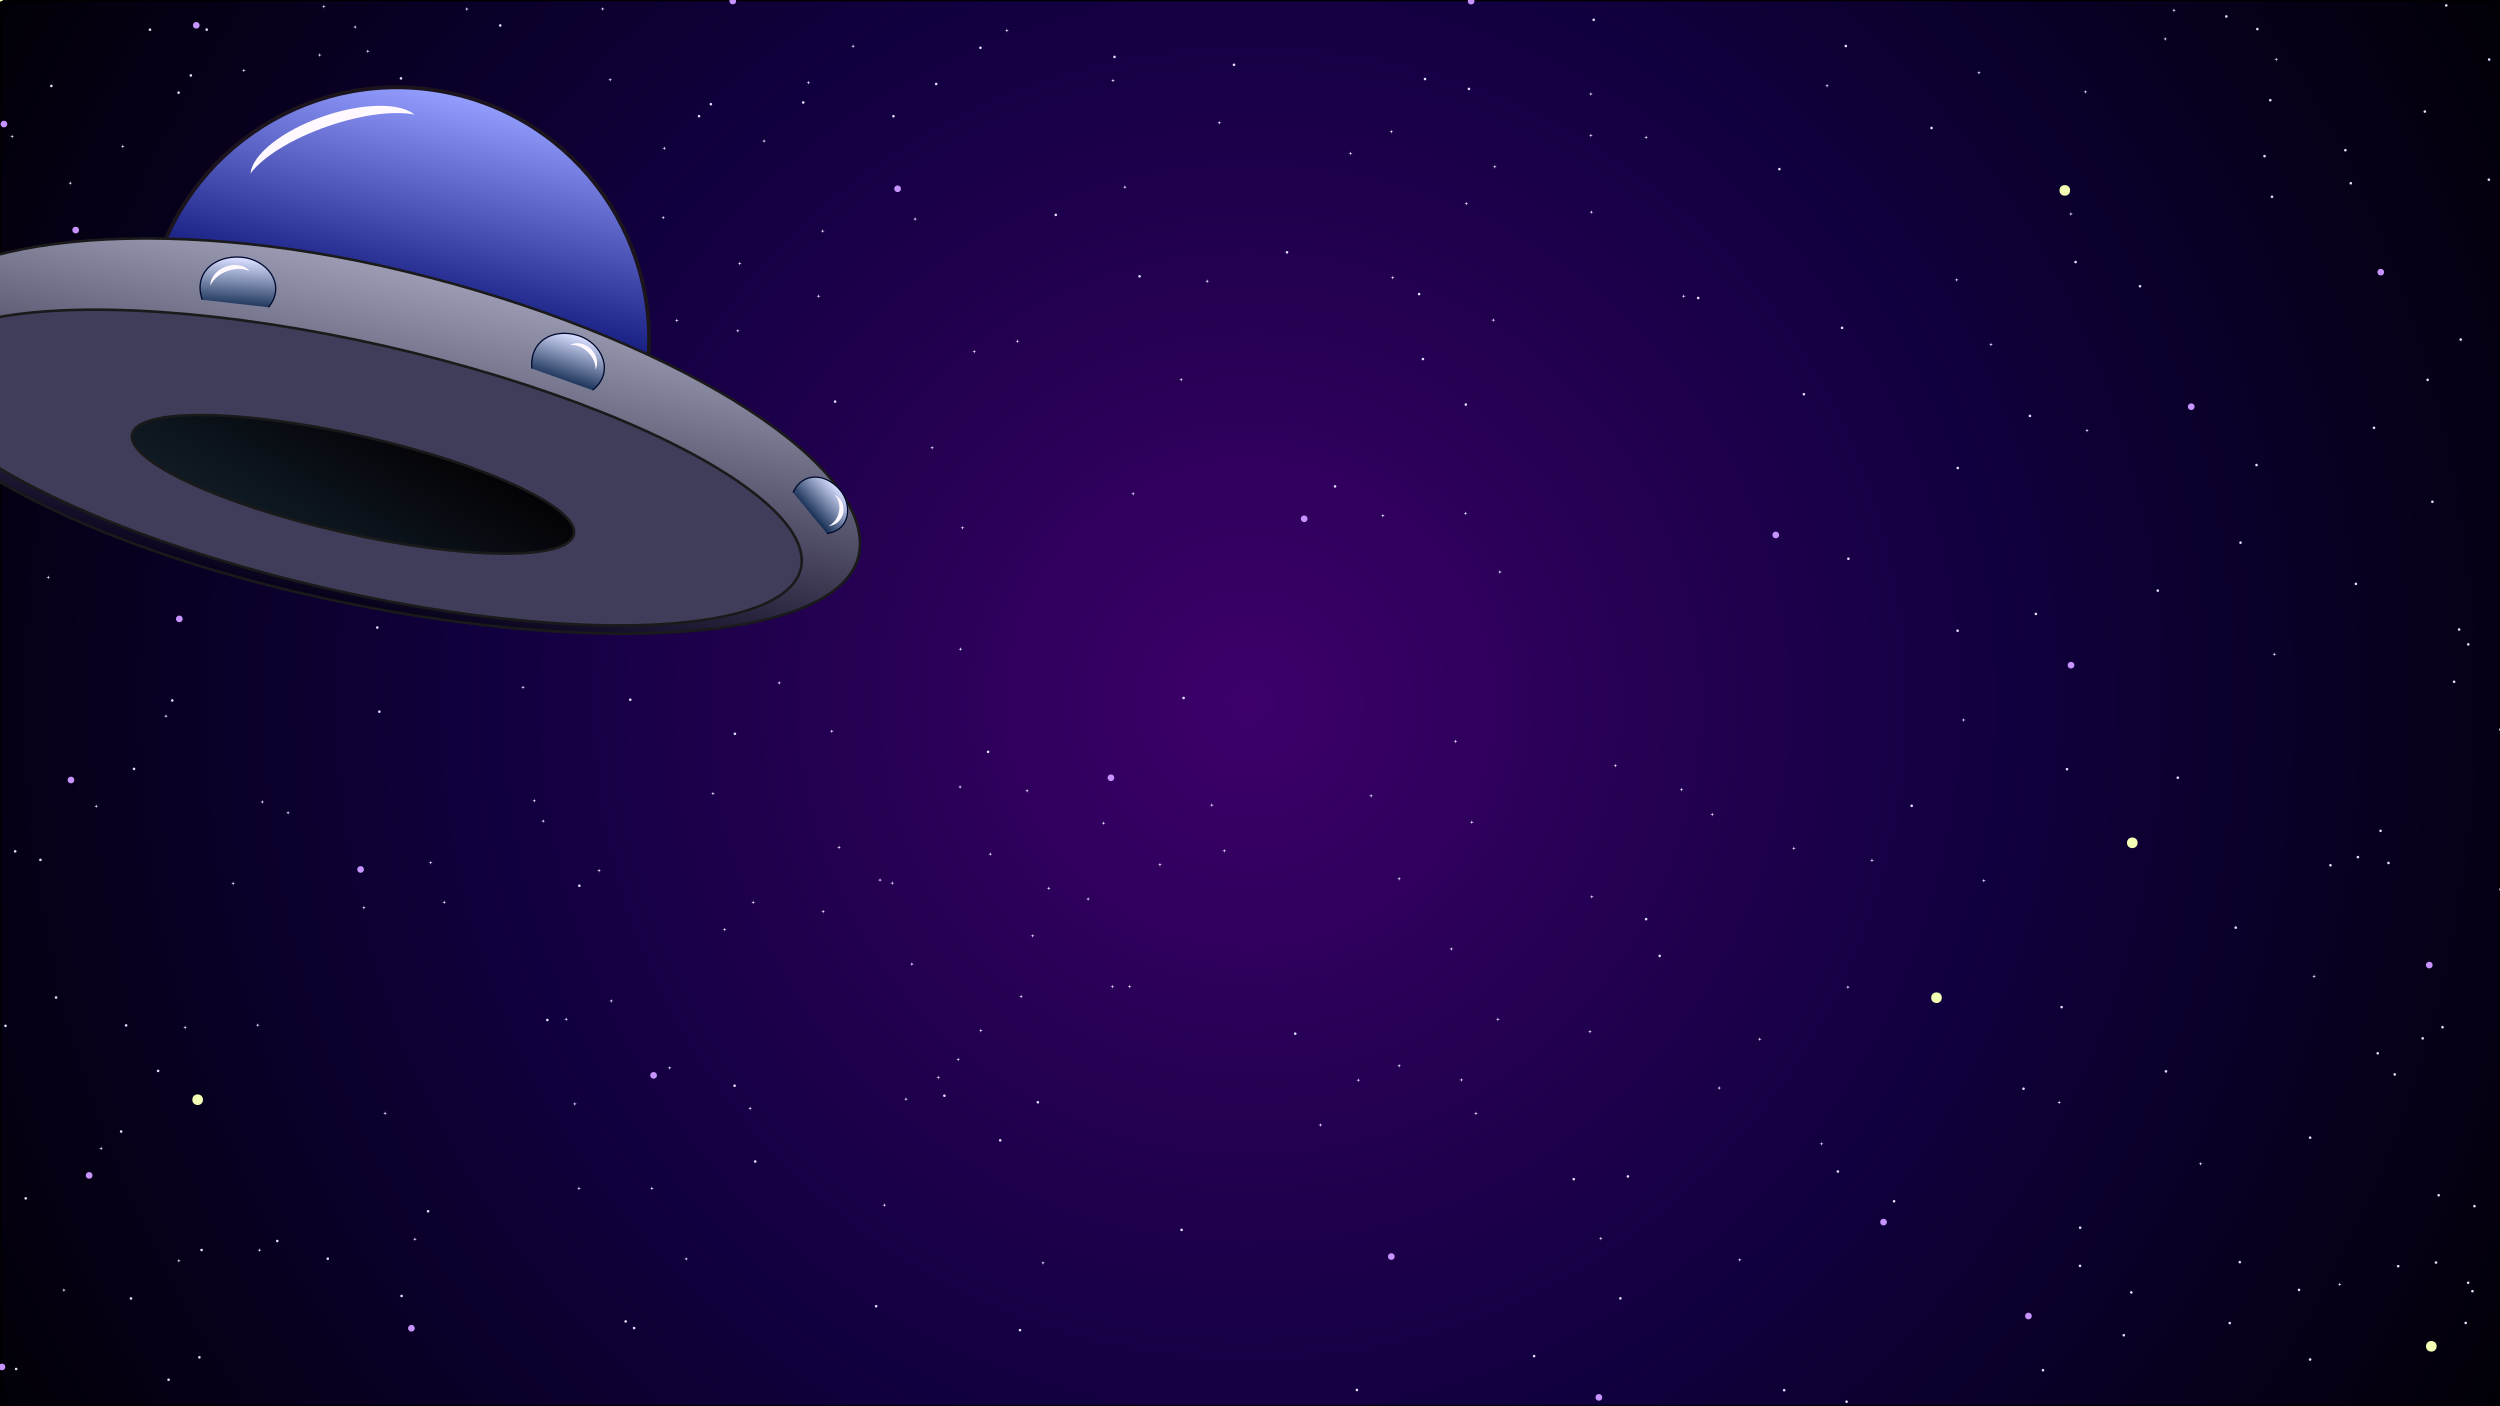 <?xml version="1.0" encoding="UTF-8"?>
<svg id="Layer_2" data-name="Layer 2" xmlns="http://www.w3.org/2000/svg" xmlns:xlink="http://www.w3.org/1999/xlink" viewBox="0 0 1920 1080">
  <rect x="0" y="0" width="1920" height="1080" fill="#808080" stroke="none"/>
  <defs>
    <style>
      .cls-1 {
        fill: url(#linear-gradient-2);
      }

      .cls-2 {
        fill: url(#linear-gradient);
        stroke: #1b141c;
        stroke-width: 3px;
      }

      .cls-2, .cls-3, .cls-4, .cls-5, .cls-6, .cls-7, .cls-8 {
        stroke-miterlimit: 10;
      }

      .cls-9 {
        fill: #c794ff;
      }

      .cls-10 {
        fill: #fff9ff;
      }

      .cls-11, .cls-7 {
        fill: none;
      }

      .cls-12 {
        fill: url(#radial-gradient);
      }

      .cls-3 {
        fill: url(#linear-gradient-4);
      }

      .cls-3, .cls-5, .cls-6 {
        stroke: #00092d;
      }

      .cls-4 {
        fill: url(#linear-gradient-6);
      }

      .cls-4, .cls-7, .cls-8 {
        stroke: #1a1a1a;
        stroke-width: 2px;
      }

      .cls-5 {
        fill: url(#linear-gradient-3);
      }

      .cls-13 {
        fill: #f3ffb4;
      }

      .cls-6 {
        fill: url(#linear-gradient-5);
      }

      .cls-14 {
        fill: #e2e0ff;
      }

      .cls-15 {
        clip-path: url(#clippath);
      }

      .cls-8 {
        fill: #3f3d59;
      }
    </style>
    <symbol id="Circle" viewBox="0 0 2 2">
      <circle class="cls-14" cx="1" cy="1" r="1"/>
    </symbol>
    <symbol id="Circle_3" data-name="Circle 3" viewBox="0 0 5 5">
      <circle class="cls-9" cx="2.5" cy="2.5" r="2.5"/>
    </symbol>
    <symbol id="Circle2" viewBox="0 0 8 8">
      <circle class="cls-13" cx="4" cy="4" r="4"/>
    </symbol>
    <symbol id="Star" viewBox="0 0 3.4 3.4">
      <path class="cls-14" d="M3.4,1.7c-1.4.17-1.53.3-1.7,1.7-.17-1.4-.3-1.53-1.7-1.7,1.4-.17,1.53-.3,1.7-1.7.17,1.4.3,1.53,1.7,1.7Z"/>
    </symbol>
    <clipPath id="clippath">
      <rect class="cls-11" width="1920" height="1080"/>
    </clipPath>
    <radialGradient id="radial-gradient" cx="959" cy="540" fx="959" fy="540" r="1183.31" gradientTransform="translate(1)" gradientUnits="userSpaceOnUse">
      <stop offset="0" stop-color="#3d006a"/>
      <stop offset=".49" stop-color="#11003f"/>
      <stop offset=".98" stop-color="#000"/>
    </radialGradient>
    <linearGradient id="linear-gradient" x1="304.39" y1="262.78" x2="304.39" y2="69.17" gradientTransform="translate(66.31 -63.02) rotate(12.8)" gradientUnits="userSpaceOnUse">
      <stop offset="0" stop-color="#00066a"/>
      <stop offset="1" stop-color="#949eff"/>
    </linearGradient>
    <linearGradient id="linear-gradient-2" x1="303.29" y1="444.92" x2="303.29" y2="223.29" gradientTransform="translate(77.51 -112.27) rotate(12.8) scale(1 1.17)" gradientUnits="userSpaceOnUse">
      <stop offset="0" stop-color="#07001b"/>
      <stop offset="1" stop-color="#9b9cb4"/>
    </linearGradient>
    <linearGradient id="linear-gradient-3" x1="3416.05" y1="60.4" x2="3416.05" y2="-110.19" gradientTransform="translate(284.34 2.69) rotate(48.12) scale(.15 .17)" gradientUnits="userSpaceOnUse">
      <stop offset="0" stop-color="#162e54"/>
      <stop offset="1" stop-color="#d8deff"/>
    </linearGradient>
    <linearGradient id="linear-gradient-4" x1="449.57" y1="524.98" x2="449.57" y2="354.38" gradientTransform="translate(104.95 114.88) rotate(4.19) scale(.19 .22)" xlink:href="#linear-gradient-3"/>
    <linearGradient id="linear-gradient-5" x1="1931.05" y1="328.25" x2="1931.05" y2="157.65" gradientTransform="translate(115.23 119.66) rotate(17.3) scale(.18 .22)" xlink:href="#linear-gradient-3"/>
    <linearGradient id="linear-gradient-6" x1="239.71" y1="426.35" x2="302.47" y2="317.66" gradientTransform="translate(573.76 25.21) rotate(77.2)" gradientUnits="userSpaceOnUse">
      <stop offset=".02" stop-color="#0f1a23"/>
      <stop offset="1" stop-color="#040206"/>
    </linearGradient>
  </defs>
  <g id="Layer_1-2" data-name="Layer 1">
    <g class="cls-15">
      <g>
        <rect class="cls-12" x=".5" y=".5" width="1919" height="1079"/>
        <path d="M1919,1v1078H1V1h1918M1920,0H0v1080h1920V0h0Z"/>
      </g>
      <g>
        <use width="3.4" height="3.4" transform="translate(1435.97 659.1)" xlink:href="#Star"/>
        <use width="3.4" height="3.4" transform="translate(1375.94 649.86)" xlink:href="#Star"/>
        <use width="3.4" height="3.4" transform="translate(1313.31 623.84)" xlink:href="#Star"/>
        <use width="3.4" height="3.4" transform="translate(1289.7 604.7)" xlink:href="#Star"/>
        <use width="3.4" height="3.4" transform="translate(1238.94 586.29)" xlink:href="#Star"/>
        <use width="3.4" height="3.4" transform="translate(1128.63 629.78)" xlink:href="#Star"/>
        <use width="3.4" height="3.4" transform="translate(1051.31 609.49)" xlink:href="#Star"/>
        <use width="3.4" height="3.4" transform="translate(1112.98 727.11)" xlink:href="#Star"/>
        <use width="3.4" height="3.4" transform="translate(1131.8 853.43)" xlink:href="#Star"/>
        <use width="3.4" height="3.4" transform="translate(1220.49 161.27)" xlink:href="#Star"/>
        <use width="3.4" height="3.4" transform="translate(1262.54 103.82)" xlink:href="#Star"/>
        <use width="3.4" height="3.4" transform="translate(1745.05 500.85)" xlink:href="#Star"/>
        <use width="3.4" height="3.4" transform="translate(1775.52 748.18)" xlink:href="#Star"/>
        <use width="3.4" height="3.4" transform="translate(803.74 680.55)" xlink:href="#Star"/>
        <use width="3.4" height="3.4" transform="translate(791.36 716.99)" xlink:href="#Star"/>
        <use width="3.4" height="3.4" transform="translate(758.85 654.28)" xlink:href="#Star"/>
        <use width="3.4" height="3.4" transform="translate(833.96 688.75)" xlink:href="#Star"/>
        <use width="3.4" height="3.4" transform="translate(415.49 628.91)" xlink:href="#Star"/>
        <use width="3.4" height="3.4" transform="translate(400 526.19)" xlink:href="#Star"/>
        <use width="3.4" height="3.4" transform="translate(219.54 622.52)" xlink:href="#Star"/>
        <use width="3.4" height="3.4" transform="translate(294.06 853.33)" xlink:href="#Star"/>
        <use width="3.4" height="3.4" transform="translate(439.74 846.11)" xlink:href="#Star"/>
        <use width="3.4" height="3.4" transform="translate(442.94 911.05)" xlink:href="#Star"/>
        <use width="3.4" height="3.4" transform="translate(498.94 911.04)" xlink:href="#Star"/>
        <use width="3.4" height="3.4" transform="translate(525.3 965.18)" xlink:href="#Star"/>
        <use width="3.4" height="3.4" transform="translate(677.54 923.86)" xlink:href="#Star"/>
        <use width="3.4" height="3.4" transform="translate(787.11 605.65)" xlink:href="#Star"/>
        <use width="3.4" height="3.4" transform="translate(637.09 559.87)" xlink:href="#Star"/>
        <use width="3.4" height="3.4" transform="translate(408.66 613.28)" xlink:href="#Star"/>
        <use width="3.4" height="3.4" transform="translate(574.4 849.57)" xlink:href="#Star"/>
        <use width="3.4" height="3.4" transform="translate(735.96 496.86)" xlink:href="#Star"/>
        <use width="3.4" height="3.4" transform="translate(199.78 614.24)" xlink:href="#Star"/>
        <use width="3.4" height="3.4" transform="translate(596.72 522.78)" xlink:href="#Star"/>
        <use width="3.4" height="3.4" transform="translate(141.42 240.22)" xlink:href="#Star"/>
        <use width="3.4" height="3.4" transform="translate(746.53 268.34)" xlink:href="#Star"/>
        <use width="3.4" height="3.4" transform="translate(653.48 33.83)" xlink:href="#Star"/>
        <use width="3.4" height="3.4" transform="translate(779.7 260.42)" xlink:href="#Star"/>
        <use width="3.4" height="3.4" transform="translate(771.59 21.76)" xlink:href="#Star"/>
        <use width="3.4" height="3.4" transform="translate(905.46 289.88)" xlink:href="#Star"/>
        <use width="3.4" height="3.4" transform="translate(585.11 106.62)" xlink:href="#Star"/>
        <use width="3.4" height="3.4" transform="translate(853.07 60.17)" xlink:href="#Star"/>
        <use width="3.4" height="3.4" transform="translate(619.19 61.8)" xlink:href="#Star"/>
        <use width="3.4" height="3.4" transform="translate(701.09 166.54)" xlink:href="#Star"/>
        <use width="3.4" height="3.4" transform="translate(566.42 200.7)" xlink:href="#Star"/>
        <use width="3.4" height="3.4" transform="translate(626.96 225.81)" xlink:href="#Star"/>
        <use width="3.4" height="3.4" transform="translate(564.95 252.34)" xlink:href="#Star"/>
        <use width="3.4" height="3.4" transform="translate(518.09 244.43)" xlink:href="#Star"/>
        <use width="3.4" height="3.4" transform="translate(507.67 165.4)" xlink:href="#Star"/>
        <use width="3.4" height="3.4" transform="translate(630.07 175.8)" xlink:href="#Star"/>
        <use width="3.4" height="3.4" transform="translate(92.58 110.77)" xlink:href="#Star"/>
        <use width="3.4" height="3.4" transform="translate(52.3 138.97)" xlink:href="#Star"/>
        <use width="3.4" height="3.4" transform="translate(7.63 103.1)" xlink:href="#Star"/>
        <use width="3.4" height="3.4" transform="translate(185.53 52.42)" xlink:href="#Star"/>
        <use width="3.4" height="3.4" transform="translate(246.95 3.35)" xlink:href="#Star"/>
        <use width="3.4" height="3.4" transform="translate(271.05 19.07)" xlink:href="#Star"/>
        <use width="3.4" height="3.4" transform="translate(280.78 37.65)" xlink:href="#Star"/>
        <use width="3.4" height="3.4" transform="translate(466.92 59.54)" xlink:href="#Star"/>
        <use width="3.4" height="3.4" transform="translate(461.12 5.18)" xlink:href="#Star"/>
        <use width="3.4" height="3.4" transform="translate(243.79 40.57)" xlink:href="#Star"/>
        <use width="3.4" height="3.4" transform="translate(1116.16 567.71)" xlink:href="#Star"/>
        <use width="3.4" height="3.4" transform="translate(928.96 616.62)" xlink:href="#Star"/>
        <use width="3.4" height="3.4" transform="translate(1060.36 394.34)" xlink:href="#Star"/>
        <use width="3.4" height="3.4" transform="translate(1123.83 392.63)" xlink:href="#Star"/>
        <use width="3.4" height="3.4" transform="translate(1150.19 437.6)" xlink:href="#Star"/>
        <use width="3.4" height="3.4" transform="translate(868.56 377.52)" xlink:href="#Star"/>
        <use width="3.4" height="3.4" transform="translate(737.49 403.61)" xlink:href="#Star"/>
        <use width="3.4" height="3.4" transform="translate(714.19 342.17)" xlink:href="#Star"/>
        <use width="3.4" height="3.4" transform="translate(925.44 214.32)" xlink:href="#Star"/>
        <use width="3.4" height="3.4" transform="translate(862.23 142.01)" xlink:href="#Star"/>
        <use width="3.4" height="3.4" transform="translate(934.72 92.57)" xlink:href="#Star"/>
        <use width="3.4" height="3.4" transform="translate(1124.49 154.67)" xlink:href="#Star"/>
        <use width="3.4" height="3.4" transform="translate(1588.76 162.63)" xlink:href="#Star"/>
        <use width="3.4" height="3.4" transform="translate(1501.03 213.25)" xlink:href="#Star"/>
        <use width="3.4" height="3.4" transform="translate(1527.36 262.89)" xlink:href="#Star"/>
        <use width="3.4" height="3.4" transform="translate(1401.49 64.13)" xlink:href="#Star"/>
        <use width="3.4" height="3.4" transform="translate(1601.12 328.91)" xlink:href="#Star"/>
        <use width="3.4" height="3.4" transform="translate(1506.26 551.25)" xlink:href="#Star"/>
        <use width="3.4" height="3.4" transform="translate(1521.86 674.63)" xlink:href="#Star"/>
        <use width="3.4" height="3.4" transform="translate(1417.5 756.41)" xlink:href="#Star"/>
        <use width="3.4" height="3.4" transform="translate(1349.75 796.4)" xlink:href="#Star"/>
        <use width="3.4" height="3.4" transform="translate(1318.66 833.91)" xlink:href="#Star"/>
        <use width="3.4" height="3.4" transform="translate(1397.27 876.76)" xlink:href="#Star"/>
        <use width="3.4" height="3.4" transform="translate(1219.4 790.64)" xlink:href="#Star"/>
        <use width="3.4" height="3.4" transform="translate(1148.66 781.17)" xlink:href="#Star"/>
        <use width="3.4" height="3.4" transform="translate(1072.86 816.82)" xlink:href="#Star"/>
        <use width="3.4" height="3.4" transform="translate(1041.56 827.89)" xlink:href="#Star"/>
        <use width="3.4" height="3.4" transform="translate(1012.41 862.32)" xlink:href="#Star"/>
        <use width="3.4" height="3.4" transform="translate(852.61 756.05)" xlink:href="#Star"/>
        <use width="3.4" height="3.4" transform="translate(782.53 763.67)" xlink:href="#Star"/>
        <use width="3.4" height="3.4" transform="translate(799.31 968.19)" xlink:href="#Star"/>
        <use width="3.4" height="3.4" transform="translate(1120.68 827.7)" xlink:href="#Star"/>
        <use width="3.4" height="3.4" transform="translate(938.57 651.72)" xlink:href="#Star"/>
        <use width="3.4" height="3.4" transform="translate(865.85 755.97)" xlink:href="#Star"/>
        <use width="3.4" height="3.4" transform="translate(889.13 662.35)" xlink:href="#Star"/>
        <use width="3.4" height="3.4" transform="translate(751.58 789.8)" xlink:href="#Star"/>
        <use width="3.4" height="3.4" transform="translate(698.62 738.72)" xlink:href="#Star"/>
        <use width="3.4" height="3.4" transform="translate(512.6 818.43)" xlink:href="#Star"/>
        <use width="3.4" height="3.4" transform="translate(554.8 712.18)" xlink:href="#Star"/>
        <use width="3.4" height="3.4" transform="translate(467.77 767.03)" xlink:href="#Star"/>
        <use width="3.4" height="3.4" transform="translate(576.78 691.4)" xlink:href="#Star"/>
        <use width="3.4" height="3.4" transform="translate(1291.36 225.83)" xlink:href="#Star"/>
        <use width="3.4" height="3.4" transform="translate(1145.17 244.16)" xlink:href="#Star"/>
        <use width="3.4" height="3.4" transform="translate(1146.29 126.34)" xlink:href="#Star"/>
        <use width="3.4" height="3.4" transform="translate(1067.88 211.5)" xlink:href="#Star"/>
        <use width="3.4" height="3.4" transform="translate(1220.09 102.34)" xlink:href="#Star"/>
        <use width="3.4" height="3.4" transform="translate(1220.08 70.49)" xlink:href="#Star"/>
        <use width="3.4" height="3.4" transform="translate(1220.79 687.03)" xlink:href="#Star"/>
        <use width="3.4" height="3.4" transform="translate(1072.85 673.19)" xlink:href="#Star"/>
        <use width="3.4" height="3.4" transform="translate(683.58 676.57)" xlink:href="#Star"/>
        <use width="3.4" height="3.4" transform="translate(642.7 649.09)" xlink:href="#Star"/>
        <use width="3.4" height="3.4" transform="translate(545.85 607.75)" xlink:href="#Star"/>
        <use width="3.4" height="3.4" transform="translate(458.4 666.92)" xlink:href="#Star"/>
        <use width="3.4" height="3.4" transform="translate(845.82 630.52)" xlink:href="#Star"/>
        <use width="3.4" height="3.4" transform="translate(735.65 602.68)" xlink:href="#Star"/>
        <use width="3.4" height="3.4" transform="translate(329.03 660.82)" xlink:href="#Star"/>
        <use width="3.4" height="3.4" transform="translate(674.17 674.19)" xlink:href="#Star"/>
        <use width="3.4" height="3.4" transform="translate(630.49 698.38)" xlink:href="#Star"/>
        <use width="3.4" height="3.4" transform="translate(433.15 781.12)" xlink:href="#Star"/>
        <use width="3.4" height="3.4" transform="translate(734.23 811.98)" xlink:href="#Star"/>
        <use width="3.4" height="3.4" transform="translate(694.07 842.44)" xlink:href="#Star"/>
      </g>
      <g>
        <use width="8" height="8" transform="translate(1483.15 762.17) scale(1.02)" xlink:href="#Circle2"/>
        <use width="8" height="8" transform="translate(1633.53 643.19) scale(1.02)" xlink:href="#Circle2"/>
        <use width="8" height="8" transform="translate(1581.69 142.15) scale(1.02)" xlink:href="#Circle2"/>
        <use width="8" height="8" transform="translate(147.72 840.5) scale(1.02)" xlink:href="#Circle2"/>
        <use width="8" height="8" transform="translate(-4.66 -6.89) scale(1.02)" xlink:href="#Circle2"/>
        <use width="8" height="8" transform="translate(1863.17 1029.88) scale(1.02)" xlink:href="#Circle2"/>
        <use width="5" height="5" transform="translate(1225.4 1070.63) scale(1.02)" xlink:href="#Circle_3"/>
        <use width="5" height="5" transform="translate(1555.29 1008.16) scale(1.02)" xlink:href="#Circle_3"/>
        <use width="5" height="5" transform="translate(20.75 372.72) scale(1.02)" xlink:href="#Circle_3"/>
        <use width="5" height="5" transform="translate(51.95 596.5) scale(1.02)" xlink:href="#Circle_3"/>
        <use width="5" height="5" transform="translate(135.18 472.76) scale(1.02)" xlink:href="#Circle_3"/>
        <use width="5" height="5" transform="translate(55.58 174.15) scale(1.02)" xlink:href="#Circle_3"/>
        <use width="5" height="5" transform="translate(276.18 133.01) scale(1.02)" xlink:href="#Circle_3"/>
        <use width="5" height="5" transform="translate(148.19 16.88) scale(1.02)" xlink:href="#Circle_3"/>
        <use width="5" height="5" transform="translate(.45 92.73) scale(1.02)" xlink:href="#Circle_3"/>
        <use width="5" height="5" transform="translate(560.23 -1.77) scale(1.02)" xlink:href="#Circle_3"/>
        <use width="5" height="5" transform="translate(499.41 823.33) scale(1.02)" xlink:href="#Circle_3"/>
        <use width="5" height="5" transform="translate(-1.06 1047.26) scale(1.02)" xlink:href="#Circle_3"/>
        <use width="5" height="5" transform="translate(65.92 900.16) scale(1.02)" xlink:href="#Circle_3"/>
        <use width="5" height="5" transform="translate(313.42 1017.55) scale(1.02)" xlink:href="#Circle_3"/>
        <use width="5" height="5" transform="translate(850.63 594.78) scale(1.02)" xlink:href="#Circle_3"/>
        <use width="5" height="5" transform="translate(388.53 397.58) scale(1.02)" xlink:href="#Circle_3"/>
        <use width="5" height="5" transform="translate(999.06 395.89) scale(1.02)" xlink:href="#Circle_3"/>
        <use width="5" height="5" transform="translate(1361.26 408.31) scale(1.02)" xlink:href="#Circle_3"/>
        <use width="5" height="5" transform="translate(1444.01 936.03) scale(1.02)" xlink:href="#Circle_3"/>
        <use width="5" height="5" transform="translate(1065.97 962.49) scale(1.02)" xlink:href="#Circle_3"/>
        <use width="5" height="5" transform="translate(1587.98 508.31) scale(1.02)" xlink:href="#Circle_3"/>
        <use width="5" height="5" transform="translate(1680.33 309.79) scale(1.02)" xlink:href="#Circle_3"/>
        <use width="5" height="5" transform="translate(1825.86 206.46) scale(1.02)" xlink:href="#Circle_3"/>
        <use width="5" height="5" transform="translate(1127.27 -1.66) scale(1.02)" xlink:href="#Circle_3"/>
        <use width="5" height="5" transform="translate(686.82 142.43) scale(1.02)" xlink:href="#Circle_3"/>
        <use width="5" height="5" transform="translate(1863.14 738.63) scale(1.02)" xlink:href="#Circle_3"/>
        <use width="5" height="5" transform="translate(274.39 665.2) scale(1.02)" xlink:href="#Circle_3"/>
      </g>
      <g>
        <use width="2" height="2" transform="translate(1671.55 596.29)" xlink:href="#Circle"/>
        <use width="2" height="2" transform="translate(1716.03 711.44)" xlink:href="#Circle"/>
        <use width="2" height="2" transform="translate(1827.27 637.08)" xlink:href="#Circle"/>
        <use width="2" height="2" transform="translate(1582.33 772.48)" xlink:href="#Circle"/>
        <use width="2" height="2" transform="translate(1719.15 968.31)" xlink:href="#Circle"/>
        <use width="2" height="2" transform="translate(1773.19 872.74)" xlink:href="#Circle"/>
        <use width="2" height="2" transform="translate(1773.17 1043.1)" xlink:href="#Circle"/>
        <use width="2" height="2" transform="translate(1840.8 971.44)" xlink:href="#Circle"/>
        <use width="2" height="2" transform="translate(1630.07 1024.48)" xlink:href="#Circle"/>
        <use width="2" height="2" transform="translate(1711.44 1015.14)" xlink:href="#Circle"/>
        <use width="2" height="2" transform="translate(1207.65 904.6)" xlink:href="#Circle"/>
        <use width="2" height="2" transform="translate(767.16 874.78)" xlink:href="#Circle"/>
        <use width="2" height="2" transform="translate(250.74 965.69)" xlink:href="#Circle"/>
        <use width="2" height="2" transform="translate(327.77 929.26)" xlink:href="#Circle"/>
        <use width="2" height="2" transform="translate(92.05 868.03)" xlink:href="#Circle"/>
        <use width="2" height="2" transform="translate(153.82 959.01)" xlink:href="#Circle"/>
        <use width="2" height="2" transform="translate(42.05 765.08)" xlink:href="#Circle"/>
        <use width="2" height="2" transform="translate(3.24 786.85)" xlink:href="#Circle"/>
        <use width="2" height="2" transform="translate(158.01 298.21)" xlink:href="#Circle"/>
        <use width="2" height="2" transform="translate(45.75 354.77)" xlink:href="#Circle"/>
        <use width="2" height="2" transform="translate(274.55 163.46)" xlink:href="#Circle"/>
        <use width="2" height="2" transform="translate(38.42 65.01)" xlink:href="#Circle"/>
        <use width="2" height="2" transform="translate(136.17 70.17)" xlink:href="#Circle"/>
        <use width="2" height="2" transform="translate(492.79 242.14)" xlink:href="#Circle"/>
        <use width="2" height="2" transform="translate(751.97 35.69)" xlink:href="#Circle"/>
        <use width="2" height="2" transform="translate(874.19 211.24)" xlink:href="#Circle"/>
        <use width="2" height="2" transform="translate(1482.44 97.3)" xlink:href="#Circle"/>
        <use width="2" height="2" transform="translate(1708.81 11.64)" xlink:href="#Circle"/>
        <use width="2" height="2" transform="translate(1642.52 218.83)" xlink:href="#Circle"/>
        <use width="2" height="2" transform="translate(1662.45 821.81)" xlink:href="#Circle"/>
        <use width="2" height="2" transform="translate(907.99 535.05)" xlink:href="#Circle"/>
        <use width="2" height="2" transform="translate(1467.17 617.87)" xlink:href="#Circle"/>
        <use width="2" height="2" transform="translate(290.33 545.57)" xlink:href="#Circle"/>
        <use width="2" height="2" transform="translate(1024.31 372.56)" xlink:href="#Circle"/>
        <use width="2" height="2" transform="translate(993.74 792.85)" xlink:href="#Circle"/>
        <use width="2" height="2" transform="translate(757.85 576.42)" xlink:href="#Circle"/>
        <use width="2" height="2" transform="translate(479.51 1013.87)" xlink:href="#Circle"/>
        <use width="2" height="2" transform="translate(563.4 562.58)" xlink:href="#Circle"/>
        <use width="2" height="2" transform="translate(563.17 832.84)" xlink:href="#Circle"/>
        <use width="2" height="2" transform="translate(128.47 1058.64)" xlink:href="#Circle"/>
        <use width="2" height="2" transform="translate(152.13 1041.45)" xlink:href="#Circle"/>
        <use width="2" height="2" transform="translate(11.4 1050.39)" xlink:href="#Circle"/>
        <use width="2" height="2" transform="translate(18.75 919.35)" xlink:href="#Circle"/>
        <use width="2" height="2" transform="translate(70.4 233.68)" xlink:href="#Circle"/>
        <use width="2" height="2" transform="translate(172.05 324.75)" xlink:href="#Circle"/>
        <use width="2" height="2" transform="translate(1093.42 59.7)" xlink:href="#Circle"/>
        <use width="2" height="2" transform="translate(1593.05 200.26)" xlink:href="#Circle"/>
        <use width="2" height="2" transform="translate(1743.89 150.14)" xlink:href="#Circle"/>
        <use width="2" height="2" transform="translate(1825.09 807.93)" xlink:href="#Circle"/>
        <use width="2" height="2" transform="translate(1838.15 824.15)" xlink:href="#Circle"/>
        <use width="2" height="2" transform="translate(1263.2 704.92)" xlink:href="#Circle"/>
        <use width="2" height="2" transform="translate(1303.21 227.88)" xlink:href="#Circle"/>
        <use width="2" height="2" transform="translate(1557.99 318.43)" xlink:href="#Circle"/>
        <use width="2" height="2" transform="translate(1413.71 250.8)" xlink:href="#Circle"/>
        <use width="2" height="2" transform="translate(1562.55 470.49)" xlink:href="#Circle"/>
        <use width="2" height="2" transform="translate(1888.82 259.79)" xlink:href="#Circle"/>
        <use width="2" height="2" transform="translate(1808.32 447.42)" xlink:href="#Circle"/>
        <use width="2" height="2" transform="translate(1867.07 384.37)" xlink:href="#Circle"/>
        <use width="2" height="2" transform="translate(1910.43 136.99)" xlink:href="#Circle"/>
        <use width="2" height="2" transform="translate(1861.28 84.68)" xlink:href="#Circle"/>
        <use width="2" height="2" transform="translate(1910.68 44.71)" xlink:href="#Circle"/>
        <use width="2" height="2" transform="translate(1877.71 3.19)" xlink:href="#Circle"/>
        <use width="2" height="2" transform="translate(1384.39 301.76)" xlink:href="#Circle"/>
        <use width="2" height="2" transform="translate(1088.87 224.85)" xlink:href="#Circle"/>
        <use width="2" height="2" transform="translate(419.34 782.37)" xlink:href="#Circle"/>
        <use width="2" height="2" transform="translate(443.93 679.23)" xlink:href="#Circle"/>
        <use width="2" height="2" transform="translate(30.04 659.38)" xlink:href="#Circle"/>
        <use width="2" height="2" transform="translate(95.87 786.52)" xlink:href="#Circle"/>
        <use width="2" height="2" transform="translate(1243.44 996.14)" xlink:href="#Circle"/>
        <use width="2" height="2" transform="translate(1369.25 1066.68)" xlink:href="#Circle"/>
        <use width="2" height="2" transform="translate(906.47 943.56)" xlink:href="#Circle"/>
        <use width="2" height="2" transform="translate(782.36 1020.55)" xlink:href="#Circle"/>
        <use width="2" height="2" transform="translate(671.87 1002.18)" xlink:href="#Circle"/>
        <use width="2" height="2" transform="translate(1041.11 1066.5)" xlink:href="#Circle"/>
        <use width="2" height="2" transform="translate(1177.21 1040.51)" xlink:href="#Circle"/>
        <use width="2" height="2" transform="translate(1410.48 898.73)" xlink:href="#Circle"/>
        <use width="2" height="2" transform="translate(1417.17 1075.51)" xlink:href="#Circle"/>
        <use width="2" height="2" transform="translate(1596.55 941.88)" xlink:href="#Circle"/>
        <use width="2" height="2" transform="translate(1453.64 921.59)" xlink:href="#Circle"/>
        <use width="2" height="2" transform="translate(1568 1051.33)" xlink:href="#Circle"/>
        <use width="2" height="2" transform="translate(1635.83 991.58)" xlink:href="#Circle"/>
        <use width="2" height="2" transform="translate(1596.44 971.19)" xlink:href="#Circle"/>
        <use width="2" height="2" transform="translate(1764.62 989.64)" xlink:href="#Circle"/>
        <use width="2" height="2" transform="translate(1788.8 663.54)" xlink:href="#Circle"/>
        <use width="2" height="2" transform="translate(1553.05 835.14)" xlink:href="#Circle"/>
        <use width="2" height="2" transform="translate(1809.87 657.28)" xlink:href="#Circle"/>
        <use width="2" height="2" transform="translate(1586.46 589.73)" xlink:href="#Circle"/>
        <use width="2" height="2" transform="translate(1656.18 452.59)" xlink:href="#Circle"/>
        <use width="2" height="2" transform="translate(1502.57 358.43)" xlink:href="#Circle"/>
        <use width="2" height="2" transform="translate(1863.43 290.72)" xlink:href="#Circle"/>
        <use width="2" height="2" transform="translate(1365.57 128.88)" xlink:href="#Circle"/>
        <use width="2" height="2" transform="translate(1124.76 309.7)" xlink:href="#Circle"/>
        <use width="2" height="2" transform="translate(640.4 307.45)" xlink:href="#Circle"/>
        <use width="2" height="2" transform="translate(809.84 164.03)" xlink:href="#Circle"/>
        <use width="2" height="2" transform="translate(27.48 277.06)" xlink:href="#Circle"/>
        <use width="2" height="2" transform="translate(466.46 202.93)" xlink:href="#Circle"/>
        <use width="2" height="2" transform="translate(108.52 212.72)" xlink:href="#Circle"/>
        <use width="2" height="2" transform="translate(114.19 21.81)" xlink:href="#Circle"/>
        <use width="2" height="2" transform="translate(42.16 343.52)" xlink:href="#Circle"/>
        <use width="2" height="2" transform="translate(10.66 652.84)" xlink:href="#Circle"/>
        <use width="2" height="2" transform="translate(131.3 536.95)" xlink:href="#Circle"/>
        <use width="2" height="2" transform="translate(120.43 821.45)" xlink:href="#Circle"/>
        <use width="2" height="2" transform="translate(99.59 996.21)" xlink:href="#Circle"/>
        <use width="2" height="2" transform="translate(307.41 994.31)" xlink:href="#Circle"/>
        <use width="2" height="2" transform="translate(211.95 952.09)" xlink:href="#Circle"/>
        <use width="2" height="2" transform="translate(486 1018.94)" xlink:href="#Circle"/>
        <use width="2" height="2" transform="translate(579.02 891.04)" xlink:href="#Circle"/>
        <use width="2" height="2" transform="translate(1249.23 902.5)" xlink:href="#Circle"/>
        <use width="2" height="2" transform="translate(1273.64 733.13)" xlink:href="#Circle"/>
        <use width="2" height="2" transform="translate(724.29 840.51)" xlink:href="#Circle"/>
        <use width="2" height="2" transform="translate(796.09 845.54)" xlink:href="#Circle"/>
        <use width="2" height="2" transform="translate(483.03 536.38)" xlink:href="#Circle"/>
        <use width="2" height="2" transform="translate(101.93 589.52)" xlink:href="#Circle"/>
        <use width="2" height="2" transform="translate(288.76 480.96)" xlink:href="#Circle"/>
        <use width="2" height="2" transform="translate(190.53 362.76)" xlink:href="#Circle"/>
        <use width="2" height="2" transform="translate(368.38 268.56)" xlink:href="#Circle"/>
        <use width="2" height="2" transform="translate(333.64 168.1)" xlink:href="#Circle"/>
        <use width="2" height="2" transform="translate(718.01 63.48)" xlink:href="#Circle"/>
        <use width="2" height="2" transform="translate(615.89 77.69)" xlink:href="#Circle"/>
        <use width="2" height="2" transform="translate(987.43 192.78)" xlink:href="#Circle"/>
        <use width="2" height="2" transform="translate(1091.8 274.75)" xlink:href="#Circle"/>
        <use width="2" height="2" transform="translate(1502.44 483.38)" xlink:href="#Circle"/>
        <use width="2" height="2" transform="translate(1418.55 428.12)" xlink:href="#Circle"/>
        <use width="2" height="2" transform="translate(1719.72 415.75)" xlink:href="#Circle"/>
        <use width="2" height="2" transform="translate(1732.01 356.16)" xlink:href="#Circle"/>
        <use width="2" height="2" transform="translate(383.19 18.57)" xlink:href="#Circle"/>
        <use width="2" height="2" transform="translate(157.76 21.75)" xlink:href="#Circle"/>
        <use width="2" height="2" transform="translate(145.58 56.93)" xlink:href="#Circle"/>
        <use width="2" height="2" transform="translate(535.84 88.24)" xlink:href="#Circle"/>
        <use width="2" height="2" transform="translate(685.17 88.27)" xlink:href="#Circle"/>
        <use width="2" height="2" transform="translate(544.95 79.01)" xlink:href="#Circle"/>
        <use width="2" height="2" transform="translate(277.86 69.55)" xlink:href="#Circle"/>
        <use width="2" height="2" transform="translate(306.96 59.2)" xlink:href="#Circle"/>
        <use width="2" height="2" transform="translate(1127.13 67.29)" xlink:href="#Circle"/>
        <use width="2" height="2" transform="translate(946.71 48.77)" xlink:href="#Circle"/>
        <use width="2" height="2" transform="translate(854.94 42.73)" xlink:href="#Circle"/>
        <use width="2" height="2" transform="translate(1222.95 14.23)" xlink:href="#Circle"/>
        <use width="2" height="2" transform="translate(1416.6 34.35)" xlink:href="#Circle"/>
        <use width="2" height="2" transform="translate(1871.89 916.97)" xlink:href="#Circle"/>
        <use width="2" height="2" transform="translate(1869.86 968.64)" xlink:href="#Circle"/>
        <use width="2" height="2" transform="translate(1892.66 1015.03)" xlink:href="#Circle"/>
        <use width="2" height="2" transform="translate(1894.56 984.17)" xlink:href="#Circle"/>
        <use width="2" height="2" transform="translate(1897.82 990.63)" xlink:href="#Circle"/>
        <use width="2" height="2" transform="translate(1899.38 925.33)" xlink:href="#Circle"/>
        <use width="2" height="2" transform="translate(1919.39 682.09)" xlink:href="#Circle"/>
        <use width="2" height="2" transform="translate(1919.26 559.29)" xlink:href="#Circle"/>
        <use width="2" height="2" transform="translate(1894.63 493.89)" xlink:href="#Circle"/>
        <use width="2" height="2" transform="translate(1887.61 482.46)" xlink:href="#Circle"/>
        <use width="2" height="2" transform="translate(1833.35 661.77)" xlink:href="#Circle"/>
        <use width="2" height="2" transform="translate(1859.62 796.46)" xlink:href="#Circle"/>
        <use width="2" height="2" transform="translate(1874.85 787.89)" xlink:href="#Circle"/>
        <use width="2" height="2" transform="translate(1883.76 522.61)" xlink:href="#Circle"/>
        <use width="2" height="2" transform="translate(1822.23 327.58)" xlink:href="#Circle"/>
        <use width="2" height="2" transform="translate(1742.58 75.95)" xlink:href="#Circle"/>
        <use width="2" height="2" transform="translate(1732.66 21.33)" xlink:href="#Circle"/>
        <use width="2" height="2" transform="translate(1800.26 114.37)" xlink:href="#Circle"/>
        <use width="2" height="2" transform="translate(1804.4 139.76)" xlink:href="#Circle"/>
        <use width="2" height="2" transform="translate(1738.16 118.93)" xlink:href="#Circle"/>
        <use width="3.4" height="3.4" transform="translate(1688.35 892.07)" xlink:href="#Star"/>
        <use width="3.4" height="3.4" transform="translate(1795.2 984.75)" xlink:href="#Star"/>
        <use width="3.4" height="3.4" transform="translate(1579.77 845)" xlink:href="#Star"/>
        <use width="3.4" height="3.4" transform="translate(1227.7 949.47)" xlink:href="#Star"/>
        <use width="3.4" height="3.4" transform="translate(1334.39 965.88)" xlink:href="#Star"/>
        <use width="3.4" height="3.4" transform="translate(719 825.78)" xlink:href="#Star"/>
        <use width="3.4" height="3.4" transform="translate(197.62 958.43)" xlink:href="#Star"/>
        <use width="3.4" height="3.4" transform="translate(316.95 950.05)" xlink:href="#Star"/>
        <use width="3.4" height="3.4" transform="translate(47.38 989.1)" xlink:href="#Star"/>
        <use width="3.4" height="3.4" transform="translate(135.68 966.58)" xlink:href="#Star"/>
        <use width="3.4" height="3.4" transform="translate(75.99 880.35)" xlink:href="#Star"/>
        <use width="3.4" height="3.4" transform="translate(177.33 676.82)" xlink:href="#Star"/>
        <use width="3.4" height="3.4" transform="translate(140.47 787.4)" xlink:href="#Star"/>
        <use width="3.4" height="3.4" transform="translate(277.79 695.4)" xlink:href="#Star"/>
        <use width="3.4" height="3.4" transform="translate(196.23 785.61)" xlink:href="#Star"/>
        <use width="3.4" height="3.4" transform="translate(339.51 691.31)" xlink:href="#Star"/>
        <use width="3.4" height="3.4" transform="translate(125.76 548.3)" xlink:href="#Star"/>
        <use width="3.4" height="3.4" transform="translate(72.22 617.56)" xlink:href="#Star"/>
        <use width="3.4" height="3.4" transform="translate(35.41 441.75)" xlink:href="#Star"/>
        <use width="3.4" height="3.4" transform="translate(37.56 257.02)" xlink:href="#Star"/>
        <use width="3.4" height="3.4" transform="translate(356.82 5.24)" xlink:href="#Star"/>
        <use width="3.4" height="3.4" transform="translate(508.53 112.2)" xlink:href="#Star"/>
        <use width="3.4" height="3.4" transform="translate(1035.53 116.15)" xlink:href="#Star"/>
        <use width="3.4" height="3.4" transform="translate(1066.89 99.44)" xlink:href="#Star"/>
        <use width="3.4" height="3.4" transform="translate(1599.92 68.86)" xlink:href="#Star"/>
        <use width="3.4" height="3.4" transform="translate(1518.14 54.15)" xlink:href="#Star"/>
        <use width="3.4" height="3.4" transform="translate(1667.89 6.22)" xlink:href="#Star"/>
        <use width="3.4" height="3.4" transform="translate(1661.23 28.21)" xlink:href="#Star"/>
        <use width="3.4" height="3.4" transform="translate(1746.5 43.86)" xlink:href="#Star"/>
      </g>
      <path class="cls-2" d="M116.1,217.78c23.7-104.27,127.43-169.59,231.7-145.89s169.59,127.43,145.89,231.7"/>
      <g>
        <path class="cls-1" d="M660.09,423.49c-10.41,70.43-208.59,83.58-432.36,31.31C14.15,404.45-121.02,312.11-84.46,246.61c35.38-65.72,207.67-83.75,395.11-38.33,197.63,47.34,358.69,144.56,349.45,215.21Z"/>
        <path class="cls-7" d="M660.09,423.49c-10.41,70.43-208.59,83.58-432.36,31.31C14.15,404.45-121.02,312.11-84.46,246.61c35.38-65.72,207.67-83.75,395.11-38.33,197.63,47.34,358.69,144.56,349.45,215.21Z"/>
      </g>
      <ellipse class="cls-8" cx="274.41" cy="359.11" rx="95.7" ry="349.37" transform="translate(-136.59 547.11) rotate(-77.2)"/>
      <path class="cls-5" d="M609.06,378.19c7.42-15.94,24.66-14.65,35.47-2.59s8.32,31.99-9.46,34.07"/>
      <path class="cls-3" d="M155.36,230.23c-7.18-20.58,9.47-34.21,29.71-32.73,20.24,1.48,35.32,21.39,21.11,38.49"/>
      <path class="cls-6" d="M408.52,283.04c-2.05-21.57,16.76-31.21,35.49-25.38,18.73,5.83,28.39,28.46,11.08,42.01"/>
      <ellipse class="cls-4" cx="271.09" cy="372" rx="37.63" ry="173.95" transform="translate(-151.74 553.91) rotate(-77.2)"/>
      <path class="cls-10" d="M644.24,393.5c-1.11,4.89-4.19,8.71-7.91,10.43,5.24-.22,9.98-4.16,11.27-9.84s-1.54-11.83-6.6-14.08c3.04,3.12,4.43,8.24,3.24,13.5Z"/>
      <path class="cls-10" d="M252.2,96.8c26.04-8.95,50.6-11.84,66.14-8.82-11.14-9.21-39.52-9.11-69.77,1.29-31.73,10.9-54.85,29.46-56.13,43.9,9.41-12.66,31.76-26.75,59.76-36.37Z"/>
      <path class="cls-10" d="M175.06,207.98c6.25-2.15,12.46-1.89,16.68.27-3.44-4.45-10.81-6.08-18.07-3.58s-12.53,8.88-12.01,14.75c1.7-4.65,6.68-9.13,13.4-11.44Z"/>
      <path class="cls-10" d="M451.84,270.74c3.91,4.01,5.81,9.01,5.47,13.23,2.5-4.58,1.33-11.06-3.21-15.72s-11.62-6.11-16.29-3.24c4.42-.62,9.83,1.41,14.03,5.72Z"/>
    </g>
  </g>
</svg>